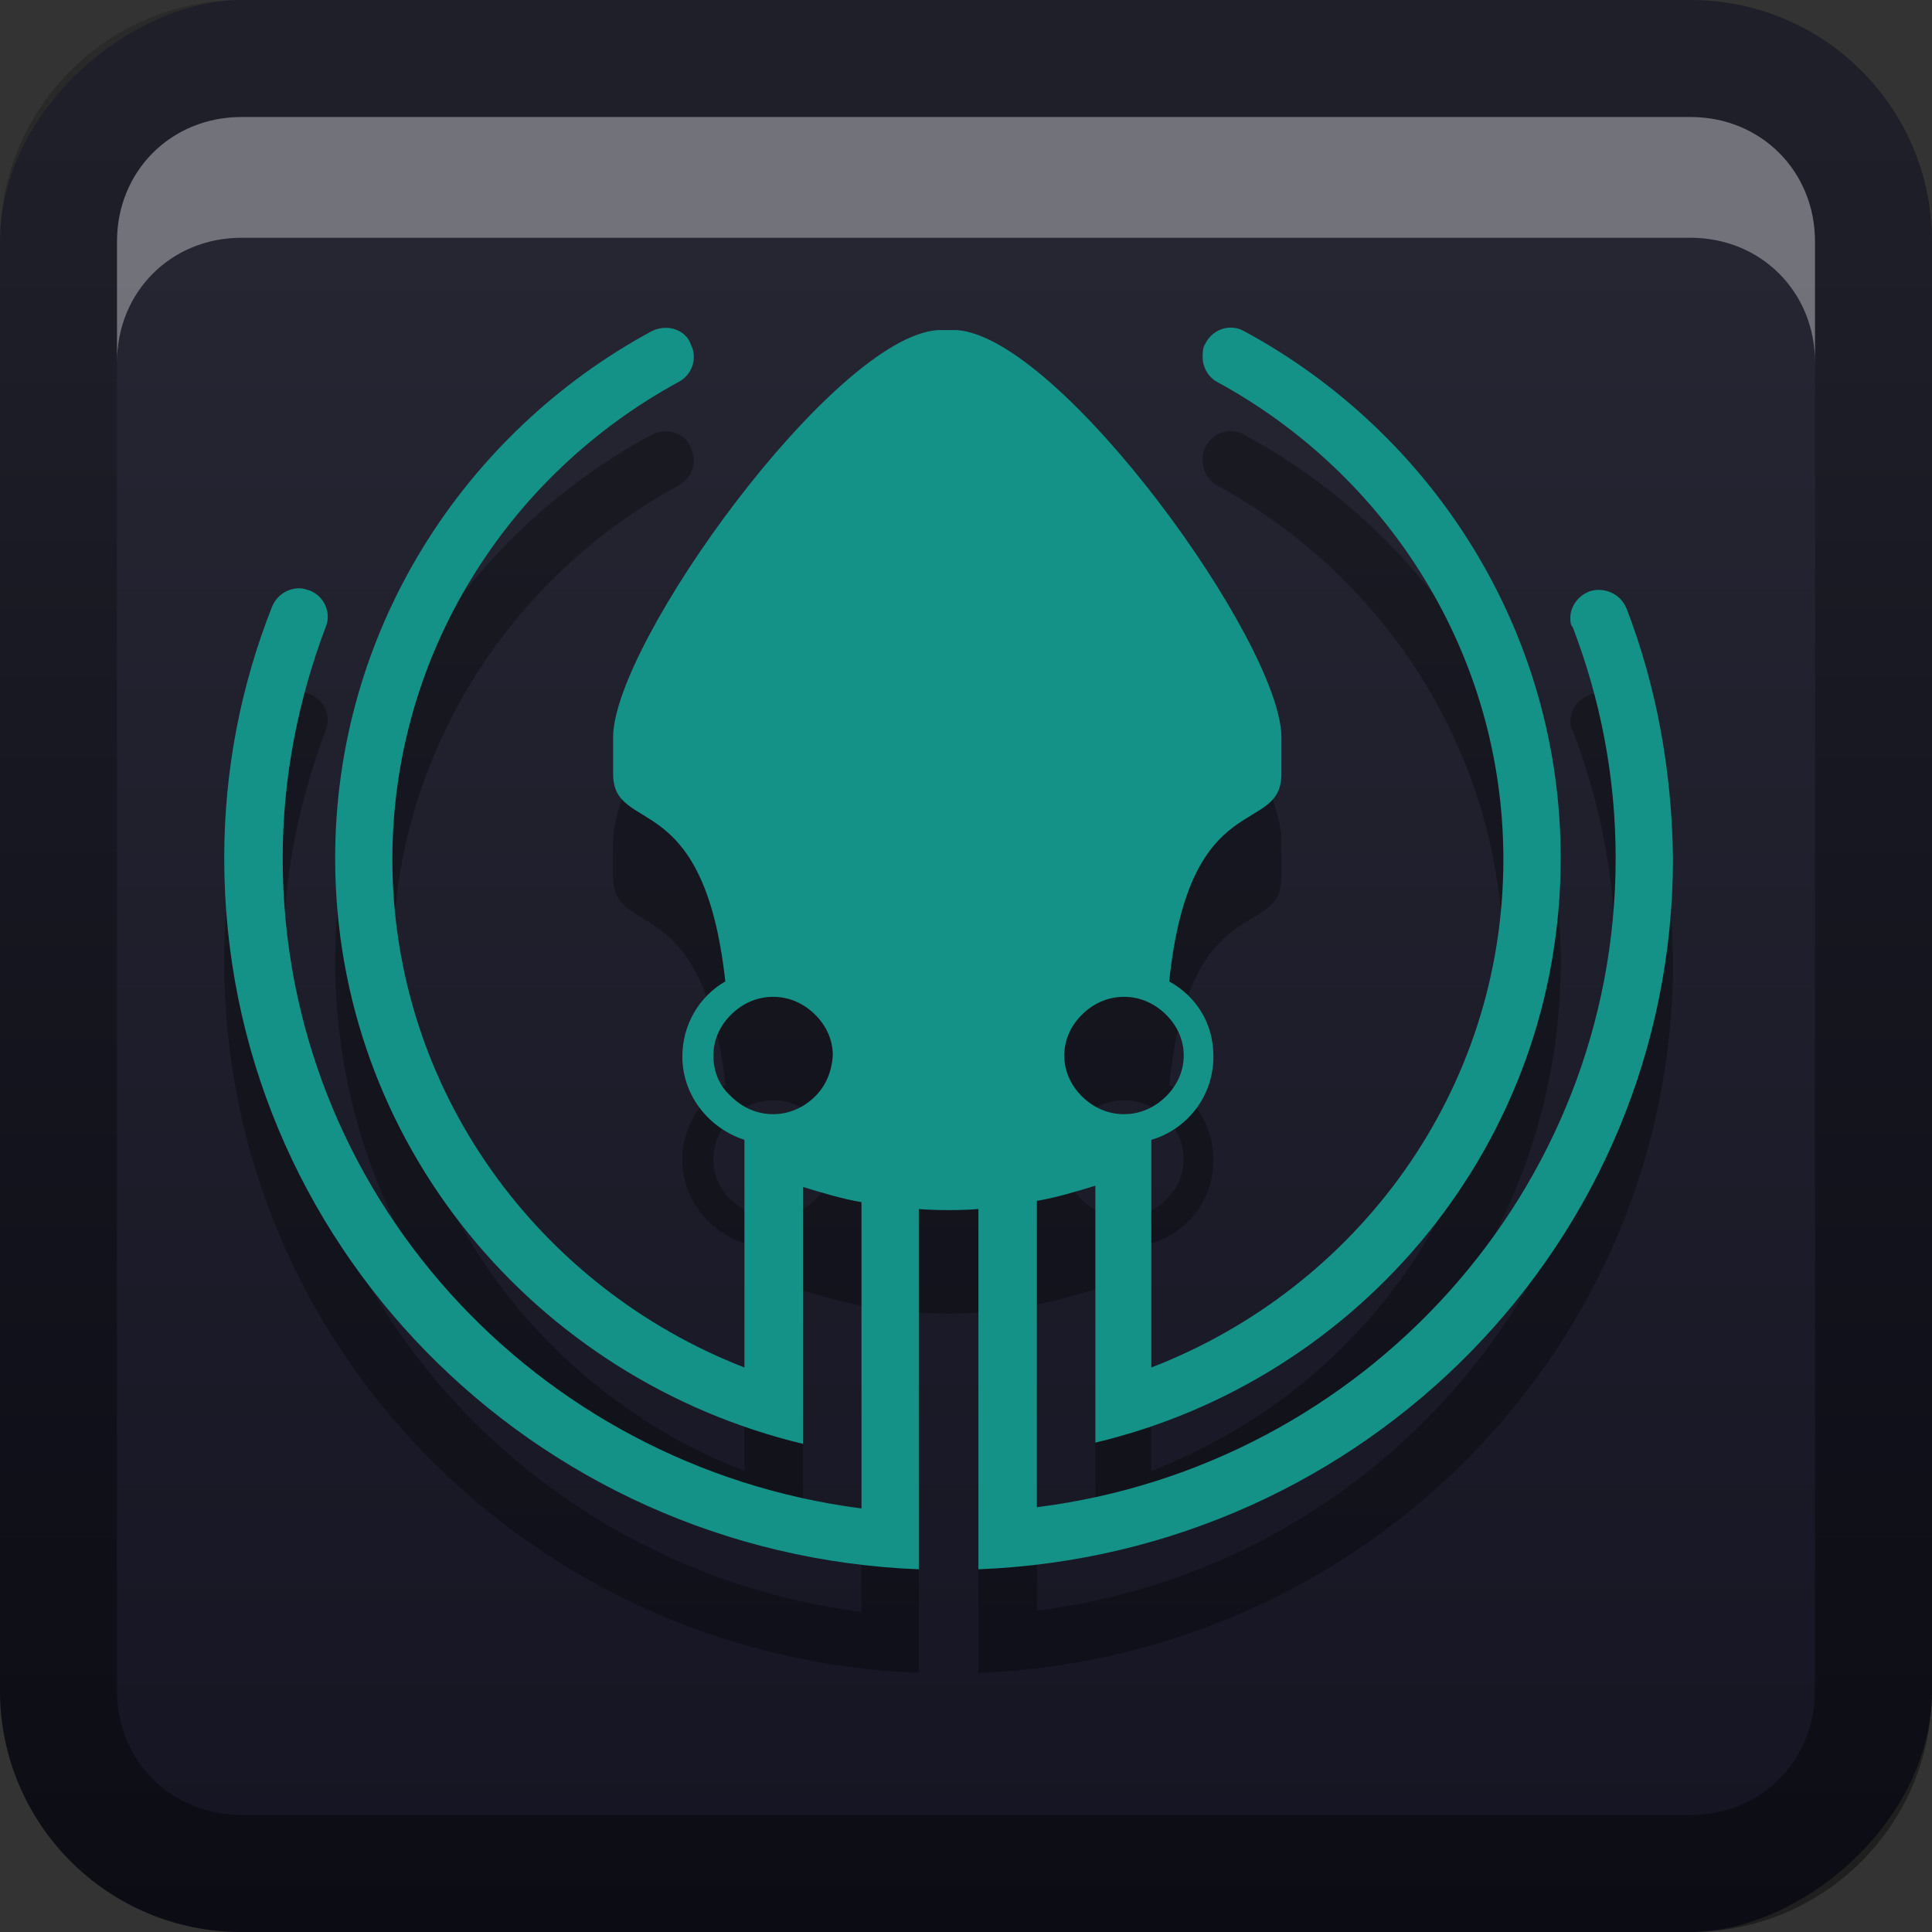 <?xml version="1.0" encoding="UTF-8" standalone="no"?>
<svg
   xmlns:dc="http://purl.org/dc/elements/1.1/"
   xmlns:cc="http://creativecommons.org/ns#"
   xmlns:rdf="http://www.w3.org/1999/02/22-rdf-syntax-ns#"
   xmlns:svg="http://www.w3.org/2000/svg"
   xmlns="http://www.w3.org/2000/svg"
   xmlns:sodipodi="http://sodipodi.sourceforge.net/DTD/sodipodi-0.dtd"
   xmlns:inkscape="http://www.inkscape.org/namespaces/inkscape"
   id="svg2"
   width="16"
   height="16"
   version="1.0"
   sodipodi:docname="gitkraken.svg"
   inkscape:version="0.92.2 5c3e80d, 2017-08-06">
  <rect width="100%" height="100%" fill="#333333" stroke="none"/>
  <sodipodi:namedview
     pagecolor="#ffffff"
     bordercolor="#666666"
     borderopacity="1"
     objecttolerance="10"
     gridtolerance="10"
     guidetolerance="10"
     inkscape:pageopacity="0"
     inkscape:pageshadow="2"
     inkscape:window-width="640"
     inkscape:window-height="480"
     id="namedview29"
     showgrid="false"
     inkscape:zoom="14.75"
     inkscape:cx="8"
     inkscape:cy="8"
     inkscape:window-x="0"
     inkscape:window-y="25"
     inkscape:window-maximized="0"
     inkscape:current-layer="svg2" />
  <defs
     id="defs4">
    <linearGradient
       id="linearGradient3204"
       x1="1"
       x2="15"
       y1="9"
       y2="9"
       gradientTransform="translate(-17,-2)"
       gradientUnits="userSpaceOnUse">
      <stop
         id="stop3189"
         stop-color="#141422"
         offset="0" />
      <stop
         id="stop3191"
         stop-color="#262633"
         offset="1" />
    </linearGradient>
    <linearGradient
       id="linearGradient3629"
       x2="29.017"
       y1="8"
       y2="8"
       gradientTransform="matrix(0,-1,1,0,0,16)"
       gradientUnits="userSpaceOnUse">
      <stop
         id="stop3330"
         offset="0" />
      <stop
         id="stop3333"
         stop-opacity="0"
         offset="1" />
    </linearGradient>
  </defs>
  <g
     id="layer1">
    <rect
       id="rect3196"
       transform="rotate(-90)"
       x="-16"
       width="16"
       height="16"
       rx="2"
       ry="2"
       fill="url(#linearGradient3204)" />
    <path
       id="rect2835"
       d="m0 14c0 1.108 0.892 2 2 2h12c1.108 0 2-0.892 2-2v-12c0-1.108-0.892-2-2-2h-12c-1.108 0-2 0.892-2 2v12zm0.969 0v-12c0-0.583 0.448-1.031 1.031-1.031h12c0.583 0 1.031 0.448 1.031 1.031v12c0 0.583-0.448 1.031-1.031 1.031h-12c-0.583 0-1.031-0.448-1.031-1.031z"
       fill="url(#linearGradient3629)"
       opacity=".4" />
    <path
       id="path2843"
       d="m2 0.969c-0.583 0-1.031 0.448-1.031 1.031v1c0-0.583 0.448-1.031 1.031-1.031h12c0.583 0 1.031 0.448 1.031 1.031v-1c0-0.583-0.448-1.031-1.031-1.031h-12z"
       fill="#fff"
       opacity=".35" />
  </g>
  <defs
     id="defs21">
    <filter
       id="w">
      <feGaussianBlur
         stdDeviation="0.27"
         id="feGaussianBlur13" />
    </filter>
    <linearGradient
       id="a"
       gradientUnits="userSpaceOnUse"
       x1="8"
       y1="2"
       x2="8"
       y2="14">
      <stop
         stop-color="#149287"
         offset="0"
         id="stop16" />
      <stop
         stop-color="#149287"
         offset="1"
         id="stop18" />
    </linearGradient>
  </defs>
  <g
     id="main"
     transform="translate(1,1) scale(0.857)">
    <path
       style="opacity:0.3;fill:#000000"
       inkscape:connector-curvature="0"
       id="path23"
       d="M 14.55,5.712 C 14.492,5.565 14.319,5.497 14.181,5.553 c -0.104,0.045 -0.173,0.147 -0.173,0.249 0,0.034 0,0.068 0.023,0.091 0.265,0.692 0.415,1.44 0.415,2.234 0,3.209 -2.433,5.874 -5.593,6.271 v -2.96 c 0.196,-0.034 0.381,-0.091 0.565,-0.147 v 2.483 c 2.572,-0.612 4.497,-2.903 4.497,-5.647 0,-2.189 -1.234,-4.105 -3.056,-5.092 -0.138,-0.079 -0.311,-0.023 -0.381,0.125 -0.023,0.034 -0.023,0.079 -0.023,0.125 0,0.102 0.058,0.193 0.138,0.238 1.649,0.896 2.768,2.631 2.768,4.615 0,2.234 -1.407,4.139 -3.402,4.91 v -2.2 c 0.346,-0.102 0.6,-0.42 0.6,-0.805 0,-0.318 -0.161,-0.578 -0.427,-0.726 0.196,-1.905 1.084,-1.395 1.084,-2.007 v -0.352 c 0,-0.907 -2.133,-3.867 -3.137,-3.935 h -0.092 -0.092 c -1.003,0.068 -3.137,3.028 -3.137,3.935 v 0.352 c 0,0.601 0.876,0.102 1.084,2.007 -0.254,0.147 -0.415,0.42 -0.415,0.726 0,0.374 0.254,0.692 0.6,0.805 v 2.2 c -1.984,-0.771 -3.402,-2.676 -3.402,-4.91 0,-1.985 1.119,-3.72 2.768,-4.615 0.127,-0.068 0.185,-0.227 0.115,-0.363 -0.035,-0.102 -0.138,-0.159 -0.242,-0.159 -0.046,0 -0.092,0.011 -0.138,0.034 -1.822,0.987 -3.056,2.903 -3.056,5.092 0,2.744 1.926,5.035 4.521,5.659 v -2.483 c 0.185,0.057 0.369,0.113 0.565,0.147 v 2.96 c -3.16,-0.408 -5.593,-3.062 -5.593,-6.283 0,-0.782 0.15,-1.531 0.415,-2.234 C 2.038,5.757 1.968,5.599 1.83,5.542 1.795,5.531 1.761,5.519 1.726,5.519 c -0.115,0 -0.219,0.068 -0.265,0.181 -0.3,0.76 -0.461,1.576 -0.461,2.427 0,3.708 2.975,6.725 6.712,6.872 v -3.482 c 0.104,0.011 0.288,0.011 0.288,0.011 0,0 0.185,0 0.288,-0.011 v 3.482 c 3.736,-0.147 6.712,-3.164 6.712,-6.872 -0.011,-0.851 -0.161,-1.667 -0.45,-2.416 z M 9.291,9.636 C 9.395,9.534 9.534,9.466 9.695,9.466 c 0.161,0 0.3,0.068 0.404,0.17 0.104,0.102 0.173,0.238 0.173,0.397 0,0.159 -0.069,0.295 -0.173,0.397 -0.104,0.102 -0.242,0.17 -0.404,0.17 -0.161,0 -0.3,-0.068 -0.404,-0.17 -0.104,-0.102 -0.173,-0.238 -0.173,-0.397 0,-0.159 0.069,-0.295 0.173,-0.397 z m -2.583,0.794 c -0.104,0.102 -0.242,0.17 -0.404,0.17 -0.161,0 -0.3,-0.068 -0.404,-0.17 -0.115,-0.102 -0.173,-0.238 -0.173,-0.397 0,-0.159 0.069,-0.295 0.173,-0.397 0.104,-0.102 0.242,-0.17 0.404,-0.17 0.161,0 0.3,0.068 0.404,0.17 0.104,0.102 0.173,0.238 0.173,0.397 -0.011,0.159 -0.069,0.295 -0.173,0.397 z" />
    <path
       d="m14.55 4.712c-0.058-0.147-0.231-0.215-0.369-0.159-0.104 0.045-0.173 0.147-0.173 0.249 0 0.034 0 0.068 0.023 0.091 0.265 0.692 0.415 1.44 0.415 2.234 0 3.209-2.433 5.874-5.593 6.271v-2.96c0.196-0.034 0.381-0.091 0.565-0.147v2.483c2.572-0.612 4.497-2.903 4.497-5.647 0-2.189-1.234-4.105-3.056-5.092-0.138-0.079-0.311-0.023-0.381 0.125-0.023 0.034-0.023 0.079-0.023 0.125 0 0.102 0.058 0.193 0.138 0.238 1.649 0.896 2.768 2.631 2.768 4.615 0 2.234-1.407 4.139-3.402 4.91v-2.2c0.346-0.102 0.6-0.42 0.6-0.805 0-0.318-0.161-0.578-0.427-0.726 0.196-1.905 1.084-1.395 1.084-2.007v-0.352c0-0.907-2.133-3.867-3.137-3.935h-0.092-0.092c-1.003 0.068-3.137 3.028-3.137 3.935v0.352c0 0.601 0.876 0.102 1.084 2.007-0.254 0.147-0.415 0.42-0.415 0.726 0 0.374 0.254 0.692 0.6 0.805v2.2c-1.984-0.771-3.402-2.676-3.402-4.91 0-1.985 1.119-3.72 2.768-4.615 0.127-0.068 0.185-0.227 0.115-0.363-0.035-0.102-0.138-0.159-0.242-0.159-0.046 0-0.092 0.011-0.138 0.034-1.822 0.987-3.056 2.903-3.056 5.092 0 2.744 1.926 5.035 4.521 5.659v-2.483c0.185 0.057 0.369 0.113 0.565 0.147v2.96c-3.16-0.408-5.593-3.062-5.593-6.283 0-0.782 0.15-1.531 0.415-2.234 0.058-0.136-0.011-0.295-0.15-0.352-0.035-0.011-0.069-0.023-0.104-0.023-0.115 0-0.219 0.068-0.265 0.181-0.3 0.76-0.461 1.576-0.461 2.427 0 3.708 2.975 6.725 6.712 6.872v-3.482c0.104 0.011 0.288 0.011 0.288 0.011s0.185 0 0.288-0.011v3.482c3.736-0.147 6.712-3.164 6.712-6.872-0.011-0.851-0.161-1.667-0.45-2.416zm-5.259 3.924c0.104-0.102 0.242-0.17 0.404-0.17s0.3 0.068 0.404 0.17c0.104 0.102 0.173 0.238 0.173 0.397s-0.069 0.295-0.173 0.397c-0.104 0.102-0.242 0.17-0.404 0.17s-0.3-0.068-0.404-0.17c-0.104-0.102-0.173-0.238-0.173-0.397s0.069-0.295 0.173-0.397zm-2.583 0.794c-0.104 0.102-0.242 0.17-0.404 0.17s-0.3-0.068-0.404-0.17c-0.115-0.102-0.173-0.238-0.173-0.397s0.069-0.295 0.173-0.397c0.104-0.102 0.242-0.17 0.404-0.17s0.3 0.068 0.404 0.17c0.104 0.102 0.173 0.238 0.173 0.397-0.011 0.159-0.069 0.295-0.173 0.397z"
       fill="url(#a)"
       id="base" />
  </g>
</svg>
